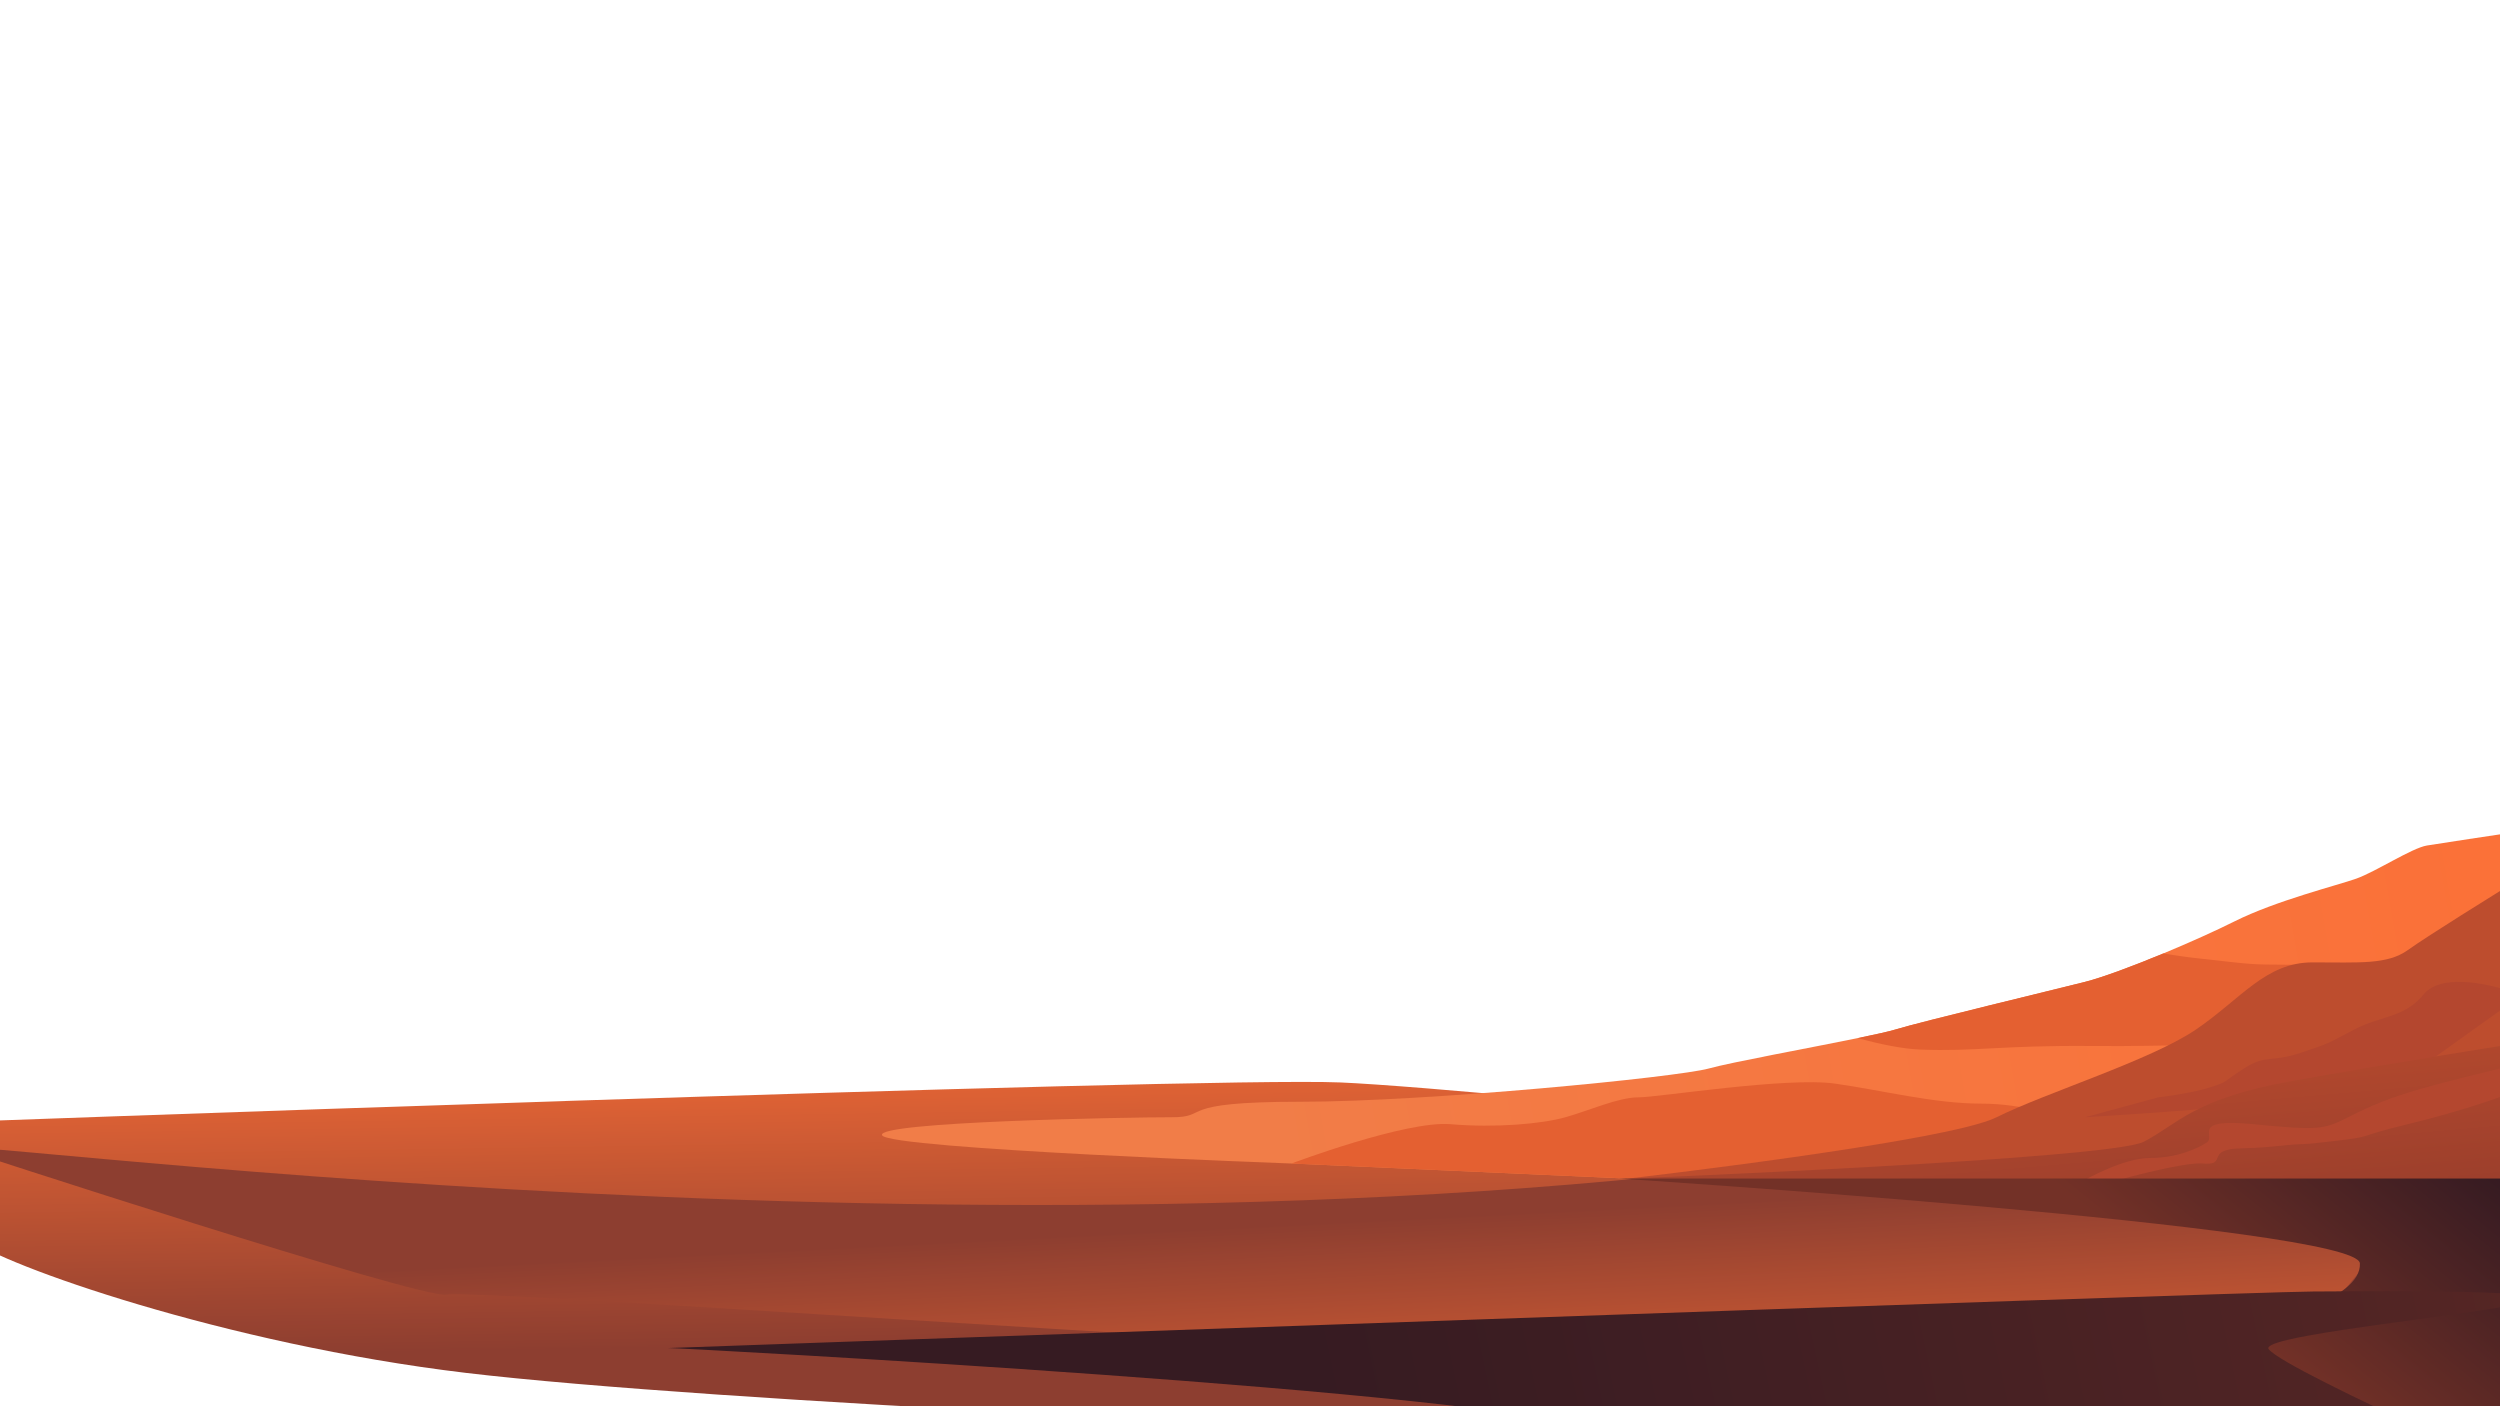 <?xml version="1.0" encoding="utf-8"?>
<svg xmlns="http://www.w3.org/2000/svg" width="4000.5" height="2250.5" viewBox="0 0 4000.5 2250.5">
  <defs>
    <clipPath id="clip-47">
      <path clip-rule="nonzero" d="M 946 1731 L 3853 1731 L 3853 2216 L 946 2216 Z M 946 1731 "/>
    </clipPath>
    <clipPath id="clip-48">
      <path clip-rule="nonzero" d="M 946.246 1787.828 C 946.246 1787.828 2439.5 1723.512 2604.5 1731.762 C 2769.5 1740 3844.09 1861.719 3852.801 1946.359 C 3861.5 2031 3352.922 2218.09 3014.711 2215.039 C 2676.5 2212 1868.941 2167.66 1588.219 2128.328 C 1307.5 2089 1046.73 1979.719 1013.121 1946.359 C 979.5 1913 946.246 1787.828 946.246 1787.828 Z M 946.246 1787.828 "/>
    </clipPath>
    <clipPath id="clip-49">
      <path clip-rule="nonzero" d="M 946.246 1787.828 C 946.246 1787.828 2439.5 1723.512 2604.5 1731.762 C 2769.5 1740 3844.09 1861.719 3852.801 1946.359 C 3861.5 2031 3352.922 2218.09 3014.711 2215.039 C 2676.5 2212 1868.941 2167.66 1588.219 2128.328 C 1307.5 2089 1046.73 1979.719 1013.121 1946.359 C 979.5 1913 946.246 1787.828 946.246 1787.828 "/>
    </clipPath>
    <linearGradient id="linear-pattern-14" gradientUnits="userSpaceOnUse" x1="0.093" y1="0" x2="0.499" y2="0" gradientTransform="matrix(-26.747, -1359.66, 1359.66, -26.747, 2409.52, 2373.7)">
      <stop offset="0" stop-color="rgb(55.293%, 24.313%, 18.823%)" stop-opacity="1"/>
      <stop offset="0.25" stop-color="rgb(55.293%, 24.313%, 18.823%)" stop-opacity="1"/>
      <stop offset="0.281" stop-color="rgb(55.293%, 24.313%, 18.823%)" stop-opacity="1"/>
      <stop offset="0.297" stop-color="rgb(55.4%, 24.361%, 18.828%)" stop-opacity="1"/>
      <stop offset="0.301" stop-color="rgb(55.702%, 24.493%, 18.845%)" stop-opacity="1"/>
      <stop offset="0.305" stop-color="rgb(55.899%, 24.58%, 18.855%)" stop-opacity="1"/>
      <stop offset="0.309" stop-color="rgb(56.094%, 24.666%, 18.866%)" stop-opacity="1"/>
      <stop offset="0.312" stop-color="rgb(56.291%, 24.753%, 18.877%)" stop-opacity="1"/>
      <stop offset="0.316" stop-color="rgb(56.487%, 24.84%, 18.887%)" stop-opacity="1"/>
      <stop offset="0.32" stop-color="rgb(56.683%, 24.927%, 18.898%)" stop-opacity="1"/>
      <stop offset="0.328" stop-color="rgb(56.879%, 25.012%, 18.909%)" stop-opacity="1"/>
      <stop offset="0.332" stop-color="rgb(57.269%, 25.185%, 18.93%)" stop-opacity="1"/>
      <stop offset="0.336" stop-color="rgb(57.466%, 25.272%, 18.941%)" stop-opacity="1"/>
      <stop offset="0.34" stop-color="rgb(57.661%, 25.359%, 18.951%)" stop-opacity="1"/>
      <stop offset="0.344" stop-color="rgb(57.858%, 25.446%, 18.962%)" stop-opacity="1"/>
      <stop offset="0.348" stop-color="rgb(58.054%, 25.531%, 18.971%)" stop-opacity="1"/>
      <stop offset="0.352" stop-color="rgb(58.25%, 25.618%, 18.982%)" stop-opacity="1"/>
      <stop offset="0.355" stop-color="rgb(58.446%, 25.705%, 18.993%)" stop-opacity="1"/>
      <stop offset="0.359" stop-color="rgb(58.643%, 25.792%, 19.003%)" stop-opacity="1"/>
      <stop offset="0.363" stop-color="rgb(58.838%, 25.877%, 19.014%)" stop-opacity="1"/>
      <stop offset="0.367" stop-color="rgb(59.035%, 25.964%, 19.025%)" stop-opacity="1"/>
      <stop offset="0.375" stop-color="rgb(59.23%, 26.05%, 19.035%)" stop-opacity="1"/>
      <stop offset="0.379" stop-color="rgb(59.621%, 26.224%, 19.057%)" stop-opacity="1"/>
      <stop offset="0.383" stop-color="rgb(59.818%, 26.311%, 19.067%)" stop-opacity="1"/>
      <stop offset="0.387" stop-color="rgb(60.013%, 26.396%, 19.078%)" stop-opacity="1"/>
      <stop offset="0.391" stop-color="rgb(60.21%, 26.483%, 19.089%)" stop-opacity="1"/>
      <stop offset="0.395" stop-color="rgb(60.405%, 26.569%, 19.099%)" stop-opacity="1"/>
      <stop offset="0.398" stop-color="rgb(60.602%, 26.656%, 19.11%)" stop-opacity="1"/>
      <stop offset="0.402" stop-color="rgb(60.797%, 26.743%, 19.121%)" stop-opacity="1"/>
      <stop offset="0.406" stop-color="rgb(60.994%, 26.83%, 19.131%)" stop-opacity="1"/>
      <stop offset="0.41" stop-color="rgb(61.189%, 26.915%, 19.141%)" stop-opacity="1"/>
      <stop offset="0.414" stop-color="rgb(61.386%, 27.002%, 19.151%)" stop-opacity="1"/>
      <stop offset="0.418" stop-color="rgb(61.581%, 27.089%, 19.162%)" stop-opacity="1"/>
      <stop offset="0.422" stop-color="rgb(61.778%, 27.176%, 19.173%)" stop-opacity="1"/>
      <stop offset="0.43" stop-color="rgb(61.974%, 27.261%, 19.183%)" stop-opacity="1"/>
      <stop offset="0.434" stop-color="rgb(62.364%, 27.434%, 19.205%)" stop-opacity="1"/>
      <stop offset="0.438" stop-color="rgb(62.561%, 27.521%, 19.215%)" stop-opacity="1"/>
      <stop offset="0.441" stop-color="rgb(62.756%, 27.608%, 19.226%)" stop-opacity="1"/>
      <stop offset="0.445" stop-color="rgb(62.953%, 27.695%, 19.237%)" stop-opacity="1"/>
      <stop offset="0.449" stop-color="rgb(63.148%, 27.78%, 19.247%)" stop-opacity="1"/>
      <stop offset="0.453" stop-color="rgb(63.345%, 27.867%, 19.258%)" stop-opacity="1"/>
      <stop offset="0.457" stop-color="rgb(63.541%, 27.954%, 19.269%)" stop-opacity="1"/>
      <stop offset="0.461" stop-color="rgb(63.737%, 28.041%, 19.279%)" stop-opacity="1"/>
      <stop offset="0.465" stop-color="rgb(63.933%, 28.127%, 19.29%)" stop-opacity="1"/>
      <stop offset="0.469" stop-color="rgb(64.13%, 28.214%, 19.301%)" stop-opacity="1"/>
      <stop offset="0.477" stop-color="rgb(64.325%, 28.299%, 19.312%)" stop-opacity="1"/>
      <stop offset="0.48" stop-color="rgb(64.716%, 28.473%, 19.331%)" stop-opacity="1"/>
      <stop offset="0.484" stop-color="rgb(64.912%, 28.56%, 19.342%)" stop-opacity="1"/>
      <stop offset="0.488" stop-color="rgb(65.108%, 28.645%, 19.353%)" stop-opacity="1"/>
      <stop offset="0.492" stop-color="rgb(65.305%, 28.732%, 19.363%)" stop-opacity="1"/>
      <stop offset="0.496" stop-color="rgb(65.5%, 28.818%, 19.374%)" stop-opacity="1"/>
      <stop offset="0.5" stop-color="rgb(65.697%, 28.905%, 19.385%)" stop-opacity="1"/>
      <stop offset="0.504" stop-color="rgb(65.892%, 28.992%, 19.395%)" stop-opacity="1"/>
      <stop offset="0.508" stop-color="rgb(66.089%, 29.079%, 19.406%)" stop-opacity="1"/>
      <stop offset="0.512" stop-color="rgb(66.284%, 29.164%, 19.417%)" stop-opacity="1"/>
      <stop offset="0.516" stop-color="rgb(66.481%, 29.251%, 19.427%)" stop-opacity="1"/>
      <stop offset="0.523" stop-color="rgb(66.676%, 29.338%, 19.438%)" stop-opacity="1"/>
      <stop offset="0.527" stop-color="rgb(67.067%, 29.51%, 19.46%)" stop-opacity="1"/>
      <stop offset="0.531" stop-color="rgb(67.264%, 29.597%, 19.47%)" stop-opacity="1"/>
      <stop offset="0.535" stop-color="rgb(67.459%, 29.683%, 19.481%)" stop-opacity="1"/>
      <stop offset="0.539" stop-color="rgb(67.656%, 29.77%, 19.492%)" stop-opacity="1"/>
      <stop offset="0.543" stop-color="rgb(67.851%, 29.857%, 19.502%)" stop-opacity="1"/>
      <stop offset="0.547" stop-color="rgb(68.048%, 29.944%, 19.513%)" stop-opacity="1"/>
      <stop offset="0.551" stop-color="rgb(68.243%, 30.029%, 19.522%)" stop-opacity="1"/>
      <stop offset="0.555" stop-color="rgb(68.44%, 30.116%, 19.533%)" stop-opacity="1"/>
      <stop offset="0.559" stop-color="rgb(68.636%, 30.202%, 19.543%)" stop-opacity="1"/>
      <stop offset="0.562" stop-color="rgb(68.832%, 30.289%, 19.554%)" stop-opacity="1"/>
      <stop offset="0.57" stop-color="rgb(69.028%, 30.376%, 19.565%)" stop-opacity="1"/>
      <stop offset="0.574" stop-color="rgb(69.418%, 30.548%, 19.586%)" stop-opacity="1"/>
      <stop offset="0.578" stop-color="rgb(69.615%, 30.635%, 19.597%)" stop-opacity="1"/>
      <stop offset="0.582" stop-color="rgb(69.81%, 30.722%, 19.608%)" stop-opacity="1"/>
      <stop offset="0.586" stop-color="rgb(70.007%, 30.809%, 19.618%)" stop-opacity="1"/>
      <stop offset="0.59" stop-color="rgb(70.203%, 30.894%, 19.629%)" stop-opacity="1"/>
      <stop offset="0.594" stop-color="rgb(70.399%, 30.981%, 19.64%)" stop-opacity="1"/>
      <stop offset="0.598" stop-color="rgb(70.595%, 31.067%, 19.65%)" stop-opacity="1"/>
      <stop offset="0.602" stop-color="rgb(70.792%, 31.154%, 19.661%)" stop-opacity="1"/>
      <stop offset="0.606" stop-color="rgb(70.987%, 31.241%, 19.672%)" stop-opacity="1"/>
      <stop offset="0.609" stop-color="rgb(71.184%, 31.328%, 19.682%)" stop-opacity="1"/>
      <stop offset="0.613" stop-color="rgb(71.379%, 31.413%, 19.691%)" stop-opacity="1"/>
      <stop offset="0.617" stop-color="rgb(71.576%, 31.5%, 19.702%)" stop-opacity="1"/>
      <stop offset="0.625" stop-color="rgb(71.771%, 31.587%, 19.713%)" stop-opacity="1"/>
      <stop offset="0.629" stop-color="rgb(72.162%, 31.76%, 19.734%)" stop-opacity="1"/>
      <stop offset="0.633" stop-color="rgb(72.359%, 31.847%, 19.745%)" stop-opacity="1"/>
      <stop offset="0.637" stop-color="rgb(72.554%, 31.932%, 19.756%)" stop-opacity="1"/>
      <stop offset="0.641" stop-color="rgb(72.751%, 32.019%, 19.766%)" stop-opacity="1"/>
      <stop offset="0.644" stop-color="rgb(72.946%, 32.106%, 19.777%)" stop-opacity="1"/>
      <stop offset="0.648" stop-color="rgb(73.143%, 32.193%, 19.788%)" stop-opacity="1"/>
      <stop offset="0.652" stop-color="rgb(73.338%, 32.278%, 19.798%)" stop-opacity="1"/>
      <stop offset="0.656" stop-color="rgb(73.535%, 32.365%, 19.809%)" stop-opacity="1"/>
      <stop offset="0.66" stop-color="rgb(73.73%, 32.451%, 19.82%)" stop-opacity="1"/>
      <stop offset="0.664" stop-color="rgb(73.927%, 32.538%, 19.83%)" stop-opacity="1"/>
      <stop offset="0.672" stop-color="rgb(74.123%, 32.625%, 19.841%)" stop-opacity="1"/>
      <stop offset="0.676" stop-color="rgb(74.513%, 32.797%, 19.862%)" stop-opacity="1"/>
      <stop offset="0.68" stop-color="rgb(74.71%, 32.884%, 19.873%)" stop-opacity="1"/>
      <stop offset="0.684" stop-color="rgb(74.905%, 32.971%, 19.882%)" stop-opacity="1"/>
      <stop offset="0.688" stop-color="rgb(75.102%, 33.058%, 19.893%)" stop-opacity="1"/>
      <stop offset="0.691" stop-color="rgb(75.298%, 33.144%, 19.904%)" stop-opacity="1"/>
      <stop offset="0.695" stop-color="rgb(75.494%, 33.231%, 19.914%)" stop-opacity="1"/>
      <stop offset="0.699" stop-color="rgb(75.69%, 33.316%, 19.925%)" stop-opacity="1"/>
      <stop offset="0.703" stop-color="rgb(75.887%, 33.403%, 19.936%)" stop-opacity="1"/>
      <stop offset="0.707" stop-color="rgb(76.082%, 33.49%, 19.946%)" stop-opacity="1"/>
      <stop offset="0.711" stop-color="rgb(76.279%, 33.577%, 19.957%)" stop-opacity="1"/>
      <stop offset="0.719" stop-color="rgb(76.474%, 33.662%, 19.968%)" stop-opacity="1"/>
      <stop offset="0.723" stop-color="rgb(76.865%, 33.835%, 19.989%)" stop-opacity="1"/>
      <stop offset="0.727" stop-color="rgb(77.061%, 33.922%, 20%)" stop-opacity="1"/>
      <stop offset="0.731" stop-color="rgb(77.257%, 34.009%, 20.01%)" stop-opacity="1"/>
      <stop offset="0.734" stop-color="rgb(77.454%, 34.096%, 20.021%)" stop-opacity="1"/>
      <stop offset="0.738" stop-color="rgb(77.649%, 34.181%, 20.032%)" stop-opacity="1"/>
      <stop offset="0.742" stop-color="rgb(77.846%, 34.268%, 20.042%)" stop-opacity="1"/>
      <stop offset="0.746" stop-color="rgb(78.041%, 34.355%, 20.052%)" stop-opacity="1"/>
      <stop offset="0.75" stop-color="rgb(78.238%, 34.442%, 20.062%)" stop-opacity="1"/>
      <stop offset="0.754" stop-color="rgb(78.433%, 34.528%, 20.073%)" stop-opacity="1"/>
      <stop offset="0.758" stop-color="rgb(78.63%, 34.615%, 20.084%)" stop-opacity="1"/>
      <stop offset="0.762" stop-color="rgb(78.825%, 34.7%, 20.094%)" stop-opacity="1"/>
      <stop offset="0.766" stop-color="rgb(79.022%, 34.787%, 20.105%)" stop-opacity="1"/>
      <stop offset="0.773" stop-color="rgb(79.218%, 34.874%, 20.116%)" stop-opacity="1"/>
      <stop offset="0.777" stop-color="rgb(79.608%, 35.046%, 20.137%)" stop-opacity="1"/>
      <stop offset="0.781" stop-color="rgb(79.805%, 35.133%, 20.148%)" stop-opacity="1"/>
      <stop offset="0.785" stop-color="rgb(80%, 35.219%, 20.158%)" stop-opacity="1"/>
      <stop offset="0.789" stop-color="rgb(80.197%, 35.306%, 20.169%)" stop-opacity="1"/>
      <stop offset="0.793" stop-color="rgb(80.392%, 35.393%, 20.18%)" stop-opacity="1"/>
      <stop offset="0.797" stop-color="rgb(80.589%, 35.48%, 20.19%)" stop-opacity="1"/>
      <stop offset="0.801" stop-color="rgb(80.785%, 35.565%, 20.201%)" stop-opacity="1"/>
      <stop offset="0.805" stop-color="rgb(80.981%, 35.652%, 20.212%)" stop-opacity="1"/>
      <stop offset="0.809" stop-color="rgb(81.177%, 35.739%, 20.222%)" stop-opacity="1"/>
      <stop offset="0.812" stop-color="rgb(81.374%, 35.826%, 20.233%)" stop-opacity="1"/>
      <stop offset="0.82" stop-color="rgb(81.569%, 35.912%, 20.242%)" stop-opacity="1"/>
      <stop offset="0.824" stop-color="rgb(81.96%, 36.084%, 20.264%)" stop-opacity="1"/>
      <stop offset="0.828" stop-color="rgb(82.156%, 36.171%, 20.274%)" stop-opacity="1"/>
      <stop offset="0.832" stop-color="rgb(82.352%, 36.258%, 20.285%)" stop-opacity="1"/>
      <stop offset="0.836" stop-color="rgb(82.549%, 36.345%, 20.296%)" stop-opacity="1"/>
      <stop offset="0.84" stop-color="rgb(82.744%, 36.43%, 20.306%)" stop-opacity="1"/>
      <stop offset="0.844" stop-color="rgb(82.941%, 36.517%, 20.317%)" stop-opacity="1"/>
      <stop offset="0.848" stop-color="rgb(83.136%, 36.604%, 20.328%)" stop-opacity="1"/>
      <stop offset="0.852" stop-color="rgb(83.333%, 36.691%, 20.338%)" stop-opacity="1"/>
      <stop offset="0.856" stop-color="rgb(83.528%, 36.777%, 20.349%)" stop-opacity="1"/>
      <stop offset="0.859" stop-color="rgb(83.725%, 36.864%, 20.36%)" stop-opacity="1"/>
      <stop offset="0.867" stop-color="rgb(83.92%, 36.949%, 20.37%)" stop-opacity="1"/>
      <stop offset="0.871" stop-color="rgb(84.311%, 37.123%, 20.392%)" stop-opacity="1"/>
      <stop offset="0.875" stop-color="rgb(84.508%, 37.21%, 20.403%)" stop-opacity="1"/>
      <stop offset="0.879" stop-color="rgb(84.703%, 37.296%, 20.413%)" stop-opacity="1"/>
      <stop offset="0.883" stop-color="rgb(84.9%, 37.383%, 20.424%)" stop-opacity="1"/>
      <stop offset="0.887" stop-color="rgb(85.095%, 37.468%, 20.433%)" stop-opacity="1"/>
      <stop offset="0.891" stop-color="rgb(85.292%, 37.555%, 20.444%)" stop-opacity="1"/>
      <stop offset="0.894" stop-color="rgb(85.487%, 37.642%, 20.454%)" stop-opacity="1"/>
      <stop offset="0.898" stop-color="rgb(85.684%, 37.729%, 20.465%)" stop-opacity="1"/>
      <stop offset="0.902" stop-color="rgb(85.88%, 37.814%, 20.476%)" stop-opacity="1"/>
      <stop offset="0.906" stop-color="rgb(86.076%, 37.901%, 20.486%)" stop-opacity="1"/>
      <stop offset="0.914" stop-color="rgb(86.272%, 37.988%, 20.497%)" stop-opacity="1"/>
      <stop offset="0.918" stop-color="rgb(86.662%, 38.161%, 20.518%)" stop-opacity="1"/>
      <stop offset="0.922" stop-color="rgb(86.859%, 38.248%, 20.529%)" stop-opacity="1"/>
      <stop offset="0.926" stop-color="rgb(87.054%, 38.333%, 20.54%)" stop-opacity="1"/>
      <stop offset="0.93" stop-color="rgb(87.251%, 38.42%, 20.551%)" stop-opacity="1"/>
      <stop offset="0.934" stop-color="rgb(87.447%, 38.507%, 20.561%)" stop-opacity="1"/>
      <stop offset="0.938" stop-color="rgb(87.643%, 38.594%, 20.572%)" stop-opacity="1"/>
      <stop offset="0.941" stop-color="rgb(87.839%, 38.68%, 20.583%)" stop-opacity="1"/>
      <stop offset="0.945" stop-color="rgb(88.036%, 38.766%, 20.593%)" stop-opacity="1"/>
      <stop offset="0.949" stop-color="rgb(88.231%, 38.852%, 20.602%)" stop-opacity="1"/>
      <stop offset="0.953" stop-color="rgb(88.428%, 38.939%, 20.613%)" stop-opacity="1"/>
      <stop offset="0.957" stop-color="rgb(88.623%, 39.026%, 20.624%)" stop-opacity="1"/>
      <stop offset="0.961" stop-color="rgb(88.82%, 39.113%, 20.634%)" stop-opacity="1"/>
      <stop offset="0.969" stop-color="rgb(89.015%, 39.198%, 20.645%)" stop-opacity="1"/>
      <stop offset="0.973" stop-color="rgb(89.406%, 39.372%, 20.667%)" stop-opacity="1"/>
      <stop offset="0.977" stop-color="rgb(89.603%, 39.459%, 20.677%)" stop-opacity="1"/>
      <stop offset="0.981" stop-color="rgb(89.798%, 39.545%, 20.688%)" stop-opacity="1"/>
      <stop offset="0.984" stop-color="rgb(89.995%, 39.632%, 20.699%)" stop-opacity="1"/>
      <stop offset="0.988" stop-color="rgb(90.19%, 39.717%, 20.709%)" stop-opacity="1"/>
      <stop offset="0.992" stop-color="rgb(90.387%, 39.804%, 20.72%)" stop-opacity="1"/>
      <stop offset="0.996" stop-color="rgb(90.582%, 39.891%, 20.731%)" stop-opacity="1"/>
      <stop offset="1" stop-color="rgb(90.779%, 39.978%, 20.741%)" stop-opacity="1"/>
    </linearGradient>
    <clipPath id="clip-50">
      <path clip-rule="nonzero" d="M 1603 1921 L 3872 1921 L 3872 2186 L 1603 2186 Z M 1603 1921 "/>
    </clipPath>
    <clipPath id="clip-51">
      <path clip-rule="nonzero" d="M 1603.102 1973.051 C 1656.5 1969 2792.629 2144.621 3577.559 1921.809 L 3871.891 1978.398 L 3752.379 2151.539 C 3752.379 2151.539 2980.789 2181.5 2907.148 2185.25 C 2833.5 2189 2068.871 2124.371 2048.691 2130.691 C 2028.5 2137 1603.102 1973.051 1603.102 1973.051 Z M 1603.102 1973.051 "/>
    </clipPath>
    <clipPath id="clip-52">
      <path clip-rule="nonzero" d="M 1603.102 1973.051 C 1656.5 1969 2792.629 2144.621 3577.559 1921.809 L 3871.891 1978.398 L 3752.379 2151.539 C 3752.379 2151.539 2980.789 2181.5 2907.148 2185.25 C 2833.5 2189 2068.871 2124.371 2048.691 2130.691 C 2028.5 2137 1603.102 1973.051 1603.102 1973.051 "/>
    </clipPath>
    <linearGradient id="linear-pattern-15" gradientUnits="userSpaceOnUse" x1="-0.013" y1="0" x2="0.428" y2="0" gradientTransform="matrix(49.055, 887.076, -887.076, 49.055, 2731.7, 1870.81)">
      <stop offset="0" stop-color="rgb(55.293%, 24.313%, 18.823%)" stop-opacity="1"/>
      <stop offset="0.5" stop-color="rgb(55.293%, 24.313%, 18.823%)" stop-opacity="1"/>
      <stop offset="0.516" stop-color="rgb(55.452%, 24.384%, 18.831%)" stop-opacity="1"/>
      <stop offset="0.519" stop-color="rgb(55.824%, 24.547%, 18.851%)" stop-opacity="1"/>
      <stop offset="0.523" stop-color="rgb(56.038%, 24.641%, 18.863%)" stop-opacity="1"/>
      <stop offset="0.527" stop-color="rgb(56.25%, 24.734%, 18.874%)" stop-opacity="1"/>
      <stop offset="0.531" stop-color="rgb(56.464%, 24.829%, 18.886%)" stop-opacity="1"/>
      <stop offset="0.535" stop-color="rgb(56.677%, 24.924%, 18.896%)" stop-opacity="1"/>
      <stop offset="0.539" stop-color="rgb(56.891%, 25.018%, 18.909%)" stop-opacity="1"/>
      <stop offset="0.543" stop-color="rgb(57.103%, 25.111%, 18.919%)" stop-opacity="1"/>
      <stop offset="0.547" stop-color="rgb(57.317%, 25.206%, 18.932%)" stop-opacity="1"/>
      <stop offset="0.551" stop-color="rgb(57.529%, 25.299%, 18.942%)" stop-opacity="1"/>
      <stop offset="0.555" stop-color="rgb(57.742%, 25.394%, 18.954%)" stop-opacity="1"/>
      <stop offset="0.559" stop-color="rgb(57.956%, 25.488%, 18.967%)" stop-opacity="1"/>
      <stop offset="0.562" stop-color="rgb(58.17%, 25.583%, 18.979%)" stop-opacity="1"/>
      <stop offset="0.566" stop-color="rgb(58.382%, 25.676%, 18.99%)" stop-opacity="1"/>
      <stop offset="0.57" stop-color="rgb(58.595%, 25.771%, 19.002%)" stop-opacity="1"/>
      <stop offset="0.574" stop-color="rgb(58.807%, 25.864%, 19.012%)" stop-opacity="1"/>
      <stop offset="0.578" stop-color="rgb(59.021%, 25.958%, 19.025%)" stop-opacity="1"/>
      <stop offset="0.582" stop-color="rgb(59.235%, 26.053%, 19.035%)" stop-opacity="1"/>
      <stop offset="0.586" stop-color="rgb(59.448%, 26.147%, 19.048%)" stop-opacity="1"/>
      <stop offset="0.59" stop-color="rgb(59.66%, 26.241%, 19.058%)" stop-opacity="1"/>
      <stop offset="0.594" stop-color="rgb(59.874%, 26.335%, 19.07%)" stop-opacity="1"/>
      <stop offset="0.598" stop-color="rgb(60.086%, 26.428%, 19.081%)" stop-opacity="1"/>
      <stop offset="0.602" stop-color="rgb(60.3%, 26.523%, 19.093%)" stop-opacity="1"/>
      <stop offset="0.606" stop-color="rgb(60.512%, 26.616%, 19.104%)" stop-opacity="1"/>
      <stop offset="0.609" stop-color="rgb(60.725%, 26.711%, 19.116%)" stop-opacity="1"/>
      <stop offset="0.613" stop-color="rgb(60.939%, 26.805%, 19.127%)" stop-opacity="1"/>
      <stop offset="0.617" stop-color="rgb(61.153%, 26.9%, 19.139%)" stop-opacity="1"/>
      <stop offset="0.621" stop-color="rgb(61.365%, 26.993%, 19.15%)" stop-opacity="1"/>
      <stop offset="0.625" stop-color="rgb(61.578%, 27.087%, 19.162%)" stop-opacity="1"/>
      <stop offset="0.629" stop-color="rgb(61.79%, 27.18%, 19.173%)" stop-opacity="1"/>
      <stop offset="0.633" stop-color="rgb(62.004%, 27.275%, 19.185%)" stop-opacity="1"/>
      <stop offset="0.637" stop-color="rgb(62.218%, 27.37%, 19.197%)" stop-opacity="1"/>
      <stop offset="0.641" stop-color="rgb(62.431%, 27.464%, 19.209%)" stop-opacity="1"/>
      <stop offset="0.644" stop-color="rgb(62.643%, 27.557%, 19.22%)" stop-opacity="1"/>
      <stop offset="0.648" stop-color="rgb(62.857%, 27.652%, 19.232%)" stop-opacity="1"/>
      <stop offset="0.652" stop-color="rgb(63.069%, 27.745%, 19.243%)" stop-opacity="1"/>
      <stop offset="0.656" stop-color="rgb(63.283%, 27.84%, 19.255%)" stop-opacity="1"/>
      <stop offset="0.66" stop-color="rgb(63.496%, 27.934%, 19.266%)" stop-opacity="1"/>
      <stop offset="0.664" stop-color="rgb(63.71%, 28.029%, 19.278%)" stop-opacity="1"/>
      <stop offset="0.668" stop-color="rgb(63.922%, 28.122%, 19.289%)" stop-opacity="1"/>
      <stop offset="0.672" stop-color="rgb(64.136%, 28.217%, 19.301%)" stop-opacity="1"/>
      <stop offset="0.676" stop-color="rgb(64.348%, 28.31%, 19.312%)" stop-opacity="1"/>
      <stop offset="0.68" stop-color="rgb(64.561%, 28.404%, 19.324%)" stop-opacity="1"/>
      <stop offset="0.684" stop-color="rgb(64.775%, 28.497%, 19.334%)" stop-opacity="1"/>
      <stop offset="0.688" stop-color="rgb(64.989%, 28.592%, 19.347%)" stop-opacity="1"/>
      <stop offset="0.691" stop-color="rgb(65.201%, 28.687%, 19.357%)" stop-opacity="1"/>
      <stop offset="0.695" stop-color="rgb(65.414%, 28.781%, 19.37%)" stop-opacity="1"/>
      <stop offset="0.699" stop-color="rgb(65.627%, 28.874%, 19.38%)" stop-opacity="1"/>
      <stop offset="0.703" stop-color="rgb(65.84%, 28.969%, 19.392%)" stop-opacity="1"/>
      <stop offset="0.707" stop-color="rgb(66.054%, 29.062%, 19.403%)" stop-opacity="1"/>
      <stop offset="0.711" stop-color="rgb(66.267%, 29.156%, 19.415%)" stop-opacity="1"/>
      <stop offset="0.715" stop-color="rgb(66.479%, 29.251%, 19.427%)" stop-opacity="1"/>
      <stop offset="0.719" stop-color="rgb(66.693%, 29.346%, 19.44%)" stop-opacity="1"/>
      <stop offset="0.723" stop-color="rgb(66.905%, 29.439%, 19.45%)" stop-opacity="1"/>
      <stop offset="0.727" stop-color="rgb(67.119%, 29.533%, 19.463%)" stop-opacity="1"/>
      <stop offset="0.731" stop-color="rgb(67.332%, 29.626%, 19.473%)" stop-opacity="1"/>
      <stop offset="0.734" stop-color="rgb(67.546%, 29.721%, 19.485%)" stop-opacity="1"/>
      <stop offset="0.738" stop-color="rgb(67.758%, 29.816%, 19.496%)" stop-opacity="1"/>
      <stop offset="0.742" stop-color="rgb(67.972%, 29.91%, 19.508%)" stop-opacity="1"/>
      <stop offset="0.746" stop-color="rgb(68.184%, 30.003%, 19.519%)" stop-opacity="1"/>
      <stop offset="0.75" stop-color="rgb(68.398%, 30.098%, 19.531%)" stop-opacity="1"/>
      <stop offset="0.754" stop-color="rgb(68.611%, 30.191%, 19.542%)" stop-opacity="1"/>
      <stop offset="0.758" stop-color="rgb(68.825%, 30.286%, 19.554%)" stop-opacity="1"/>
      <stop offset="0.762" stop-color="rgb(69.037%, 30.38%, 19.565%)" stop-opacity="1"/>
      <stop offset="0.766" stop-color="rgb(69.25%, 30.475%, 19.577%)" stop-opacity="1"/>
      <stop offset="0.769" stop-color="rgb(69.463%, 30.568%, 19.588%)" stop-opacity="1"/>
      <stop offset="0.773" stop-color="rgb(69.676%, 30.663%, 19.6%)" stop-opacity="1"/>
      <stop offset="0.777" stop-color="rgb(69.89%, 30.756%, 19.611%)" stop-opacity="1"/>
      <stop offset="0.781" stop-color="rgb(70.103%, 30.85%, 19.623%)" stop-opacity="1"/>
      <stop offset="0.785" stop-color="rgb(70.316%, 30.943%, 19.633%)" stop-opacity="1"/>
      <stop offset="0.789" stop-color="rgb(70.529%, 31.038%, 19.646%)" stop-opacity="1"/>
      <stop offset="0.793" stop-color="rgb(70.741%, 31.133%, 19.656%)" stop-opacity="1"/>
      <stop offset="0.797" stop-color="rgb(70.955%, 31.227%, 19.669%)" stop-opacity="1"/>
      <stop offset="0.801" stop-color="rgb(71.167%, 31.32%, 19.681%)" stop-opacity="1"/>
      <stop offset="0.805" stop-color="rgb(71.381%, 31.415%, 19.693%)" stop-opacity="1"/>
      <stop offset="0.809" stop-color="rgb(71.594%, 31.508%, 19.704%)" stop-opacity="1"/>
      <stop offset="0.812" stop-color="rgb(71.808%, 31.602%, 19.716%)" stop-opacity="1"/>
      <stop offset="0.816" stop-color="rgb(72.02%, 31.697%, 19.727%)" stop-opacity="1"/>
      <stop offset="0.82" stop-color="rgb(72.234%, 31.792%, 19.739%)" stop-opacity="1"/>
      <stop offset="0.824" stop-color="rgb(72.446%, 31.885%, 19.749%)" stop-opacity="1"/>
      <stop offset="0.828" stop-color="rgb(72.659%, 31.979%, 19.762%)" stop-opacity="1"/>
      <stop offset="0.832" stop-color="rgb(72.873%, 32.072%, 19.772%)" stop-opacity="1"/>
      <stop offset="0.836" stop-color="rgb(73.087%, 32.167%, 19.785%)" stop-opacity="1"/>
      <stop offset="0.84" stop-color="rgb(73.299%, 32.262%, 19.795%)" stop-opacity="1"/>
      <stop offset="0.844" stop-color="rgb(73.512%, 32.356%, 19.807%)" stop-opacity="1"/>
      <stop offset="0.848" stop-color="rgb(73.724%, 32.449%, 19.818%)" stop-opacity="1"/>
      <stop offset="0.852" stop-color="rgb(73.938%, 32.544%, 19.83%)" stop-opacity="1"/>
      <stop offset="0.856" stop-color="rgb(74.152%, 32.637%, 19.841%)" stop-opacity="1"/>
      <stop offset="0.859" stop-color="rgb(74.365%, 32.732%, 19.853%)" stop-opacity="1"/>
      <stop offset="0.863" stop-color="rgb(74.577%, 32.825%, 19.864%)" stop-opacity="1"/>
      <stop offset="0.867" stop-color="rgb(74.791%, 32.919%, 19.876%)" stop-opacity="1"/>
      <stop offset="0.871" stop-color="rgb(75.003%, 33.014%, 19.887%)" stop-opacity="1"/>
      <stop offset="0.875" stop-color="rgb(75.217%, 33.109%, 19.899%)" stop-opacity="1"/>
      <stop offset="0.879" stop-color="rgb(75.43%, 33.202%, 19.911%)" stop-opacity="1"/>
      <stop offset="0.883" stop-color="rgb(75.644%, 33.296%, 19.923%)" stop-opacity="1"/>
      <stop offset="0.887" stop-color="rgb(75.856%, 33.389%, 19.934%)" stop-opacity="1"/>
      <stop offset="0.891" stop-color="rgb(76.07%, 33.484%, 19.946%)" stop-opacity="1"/>
      <stop offset="0.894" stop-color="rgb(76.282%, 33.578%, 19.957%)" stop-opacity="1"/>
      <stop offset="0.898" stop-color="rgb(76.495%, 33.673%, 19.969%)" stop-opacity="1"/>
      <stop offset="0.902" stop-color="rgb(76.709%, 33.766%, 19.98%)" stop-opacity="1"/>
      <stop offset="0.906" stop-color="rgb(76.923%, 33.861%, 19.992%)" stop-opacity="1"/>
      <stop offset="0.91" stop-color="rgb(77.135%, 33.954%, 20.003%)" stop-opacity="1"/>
      <stop offset="0.914" stop-color="rgb(77.348%, 34.048%, 20.015%)" stop-opacity="1"/>
      <stop offset="0.918" stop-color="rgb(77.56%, 34.143%, 20.026%)" stop-opacity="1"/>
      <stop offset="0.922" stop-color="rgb(77.774%, 34.238%, 20.038%)" stop-opacity="1"/>
      <stop offset="0.926" stop-color="rgb(77.988%, 34.331%, 20.049%)" stop-opacity="1"/>
      <stop offset="0.93" stop-color="rgb(78.201%, 34.425%, 20.061%)" stop-opacity="1"/>
      <stop offset="0.934" stop-color="rgb(78.413%, 34.518%, 20.071%)" stop-opacity="1"/>
      <stop offset="0.938" stop-color="rgb(78.627%, 34.613%, 20.084%)" stop-opacity="1"/>
      <stop offset="0.941" stop-color="rgb(78.839%, 34.706%, 20.094%)" stop-opacity="1"/>
      <stop offset="0.945" stop-color="rgb(79.053%, 34.801%, 20.107%)" stop-opacity="1"/>
      <stop offset="0.949" stop-color="rgb(79.266%, 34.895%, 20.117%)" stop-opacity="1"/>
      <stop offset="0.953" stop-color="rgb(79.48%, 34.99%, 20.129%)" stop-opacity="1"/>
      <stop offset="0.957" stop-color="rgb(79.692%, 35.083%, 20.142%)" stop-opacity="1"/>
      <stop offset="0.961" stop-color="rgb(79.906%, 35.178%, 20.154%)" stop-opacity="1"/>
      <stop offset="0.965" stop-color="rgb(80.118%, 35.271%, 20.164%)" stop-opacity="1"/>
      <stop offset="0.969" stop-color="rgb(80.331%, 35.365%, 20.177%)" stop-opacity="1"/>
      <stop offset="0.973" stop-color="rgb(80.544%, 35.46%, 20.187%)" stop-opacity="1"/>
      <stop offset="0.977" stop-color="rgb(80.757%, 35.555%, 20.2%)" stop-opacity="1"/>
      <stop offset="0.981" stop-color="rgb(80.971%, 35.648%, 20.21%)" stop-opacity="1"/>
      <stop offset="0.984" stop-color="rgb(81.184%, 35.742%, 20.222%)" stop-opacity="1"/>
      <stop offset="0.988" stop-color="rgb(81.396%, 35.835%, 20.233%)" stop-opacity="1"/>
      <stop offset="0.992" stop-color="rgb(81.61%, 35.93%, 20.245%)" stop-opacity="1"/>
      <stop offset="0.996" stop-color="rgb(81.822%, 36.024%, 20.256%)" stop-opacity="1"/>
      <stop offset="1" stop-color="rgb(82.036%, 36.119%, 20.268%)" stop-opacity="1"/>
    </linearGradient>
    <clipPath id="clip-53">
      <path clip-rule="nonzero" d="M 1411 1335 L 4000.5 1335 L 4000.5 1886 L 1411 1886 Z M 1411 1335 "/>
    </clipPath>
    <clipPath id="clip-54">
      <path clip-rule="nonzero" d="M 4000.5 1335.141 L 4000.5 1816.809 L 2604.5 1886 L 2066.5 1861.852 C 2066.5 1861.852 1424.711 1838.621 1411.602 1816.809 C 1398.5 1795 1808.5 1787.66 1874 1787.828 C 1939.5 1788 1875.5 1763 2080.5 1763 C 2285.5 1763 2683.988 1723.711 2734.25 1709.852 C 2771.238 1699.648 2894.25 1677.238 2972.551 1661.211 C 3000.621 1655.461 3022.941 1650.539 3033.5 1647.289 C 3073.5 1635 3284.5 1584.352 3336.5 1571.18 C 3364.621 1564.051 3412.789 1546.07 3461.648 1525.77 C 3503.141 1508.539 3545.141 1489.648 3575.781 1474.34 C 3642.5 1441 3739.5 1417 3770.5 1406 C 3801.5 1395 3859.5 1357 3883.5 1353 C 3907.5 1349 4000.5 1335.141 4000.5 1335.141 Z M 4000.5 1335.141 "/>
    </clipPath>
    <clipPath id="clip-55">
      <path clip-rule="nonzero" d="M 4000.5 1335.141 L 4000.5 1816.809 L 2604.5 1886 L 2066.5 1861.852 C 2066.5 1861.852 1424.711 1838.621 1411.602 1816.809 C 1398.5 1795 1808.5 1787.66 1874 1787.828 C 1939.5 1788 1875.5 1763 2080.5 1763 C 2285.5 1763 2683.988 1723.711 2734.25 1709.852 C 2771.238 1699.648 2894.25 1677.238 2972.551 1661.211 C 3000.621 1655.461 3022.941 1650.539 3033.5 1647.289 C 3073.5 1635 3284.5 1584.352 3336.5 1571.18 C 3364.621 1564.051 3412.789 1546.07 3461.648 1525.77 C 3503.141 1508.539 3545.141 1489.648 3575.781 1474.34 C 3642.5 1441 3739.5 1417 3770.5 1406 C 3801.5 1395 3859.5 1357 3883.5 1353 C 3907.5 1349 4000.5 1335.141 4000.5 1335.141 "/>
    </clipPath>
    <linearGradient id="linear-pattern-16" gradientUnits="userSpaceOnUse" x1="0.106" y1="0" x2="1.3" y2="0" gradientTransform="matrix(-2193.06, 383.786, -383.786, -2193.06, 4273.96, 1526.81)">
      <stop offset="0" stop-color="rgb(98.364%, 44.112%, 21.925%)" stop-opacity="1"/>
      <stop offset="0.031" stop-color="rgb(98.283%, 44.214%, 22.057%)" stop-opacity="1"/>
      <stop offset="0.062" stop-color="rgb(98.123%, 44.418%, 22.319%)" stop-opacity="1"/>
      <stop offset="0.094" stop-color="rgb(97.961%, 44.623%, 22.583%)" stop-opacity="1"/>
      <stop offset="0.125" stop-color="rgb(97.801%, 44.829%, 22.847%)" stop-opacity="1"/>
      <stop offset="0.156" stop-color="rgb(97.641%, 45.033%, 23.109%)" stop-opacity="1"/>
      <stop offset="0.188" stop-color="rgb(97.479%, 45.238%, 23.373%)" stop-opacity="1"/>
      <stop offset="0.219" stop-color="rgb(97.319%, 45.442%, 23.636%)" stop-opacity="1"/>
      <stop offset="0.25" stop-color="rgb(97.157%, 45.648%, 23.9%)" stop-opacity="1"/>
      <stop offset="0.281" stop-color="rgb(96.997%, 45.853%, 24.162%)" stop-opacity="1"/>
      <stop offset="0.312" stop-color="rgb(96.835%, 46.057%, 24.426%)" stop-opacity="1"/>
      <stop offset="0.344" stop-color="rgb(96.675%, 46.262%, 24.69%)" stop-opacity="1"/>
      <stop offset="0.375" stop-color="rgb(96.513%, 46.466%, 24.953%)" stop-opacity="1"/>
      <stop offset="0.406" stop-color="rgb(96.353%, 46.672%, 25.217%)" stop-opacity="1"/>
      <stop offset="0.438" stop-color="rgb(96.191%, 46.877%, 25.479%)" stop-opacity="1"/>
      <stop offset="0.469" stop-color="rgb(96.031%, 47.081%, 25.743%)" stop-opacity="1"/>
      <stop offset="0.5" stop-color="rgb(95.869%, 47.285%, 26.007%)" stop-opacity="1"/>
      <stop offset="0.531" stop-color="rgb(95.709%, 47.491%, 26.27%)" stop-opacity="1"/>
      <stop offset="0.562" stop-color="rgb(95.547%, 47.696%, 26.534%)" stop-opacity="1"/>
      <stop offset="0.594" stop-color="rgb(95.387%, 47.9%, 26.796%)" stop-opacity="1"/>
      <stop offset="0.625" stop-color="rgb(95.226%, 48.105%, 27.06%)" stop-opacity="1"/>
      <stop offset="0.656" stop-color="rgb(95.065%, 48.311%, 27.324%)" stop-opacity="1"/>
      <stop offset="0.688" stop-color="rgb(94.904%, 48.515%, 27.586%)" stop-opacity="1"/>
      <stop offset="0.719" stop-color="rgb(94.743%, 48.72%, 27.85%)" stop-opacity="1"/>
      <stop offset="0.75" stop-color="rgb(94.586%, 48.92%, 28.108%)" stop-opacity="1"/>
      <stop offset="1" stop-color="rgb(94.508%, 49.019%, 28.235%)" stop-opacity="1"/>
    </linearGradient>
    <clipPath id="clip-56">
      <path clip-rule="nonzero" d="M 2604 1425 L 4000.5 1425 L 4000.5 1922 L 2604 1922 Z M 2604 1425 "/>
    </clipPath>
    <clipPath id="clip-57">
      <path clip-rule="nonzero" d="M 3336 1571 L 4000.5 1571 L 4000.5 1788 L 3336 1788 Z M 3336 1571 "/>
    </clipPath>
    <clipPath id="clip-58">
      <path clip-rule="nonzero" d="M 2604 1673 L 4000.5 1673 L 4000.5 1902 L 2604 1902 Z M 2604 1673 "/>
    </clipPath>
    <clipPath id="clip-59">
      <path clip-rule="nonzero" d="M 2604.5 1886 C 2604.5 1886 3376.5 1855 3430.5 1827 C 3484.5 1799 3510.5 1758 3666.5 1730 C 3822.5 1702 4000.5 1673.801 4000.5 1673.801 L 4000.5 1901.859 Z M 2604.5 1886 "/>
    </clipPath>
    <clipPath id="clip-60">
      <path clip-rule="nonzero" d="M 2604.5 1886 C 2604.5 1886 3376.5 1855 3430.5 1827 C 3484.5 1799 3510.5 1758 3666.5 1730 C 3822.5 1702 4000.5 1673.801 4000.5 1673.801 L 4000.5 1901.859 L 2604.5 1886 "/>
    </clipPath>
    <linearGradient id="linear-pattern-17" gradientUnits="userSpaceOnUse" x1="0.038" y1="0" x2="0.982" y2="0" gradientTransform="matrix(-32.252, -368.213, 368.213, -32.252, 3319.63, 1975.51)">
      <stop offset="0" stop-color="rgb(60.91%, 24.535%, 17.284%)" stop-opacity="1"/>
      <stop offset="0.016" stop-color="rgb(61.011%, 24.577%, 17.29%)" stop-opacity="1"/>
      <stop offset="0.031" stop-color="rgb(61.214%, 24.664%, 17.3%)" stop-opacity="1"/>
      <stop offset="0.047" stop-color="rgb(61.415%, 24.751%, 17.313%)" stop-opacity="1"/>
      <stop offset="0.062" stop-color="rgb(61.618%, 24.838%, 17.323%)" stop-opacity="1"/>
      <stop offset="0.078" stop-color="rgb(61.821%, 24.925%, 17.336%)" stop-opacity="1"/>
      <stop offset="0.094" stop-color="rgb(62.022%, 25.012%, 17.348%)" stop-opacity="1"/>
      <stop offset="0.109" stop-color="rgb(62.225%, 25.099%, 17.358%)" stop-opacity="1"/>
      <stop offset="0.125" stop-color="rgb(62.428%, 25.185%, 17.371%)" stop-opacity="1"/>
      <stop offset="0.141" stop-color="rgb(62.63%, 25.272%, 17.381%)" stop-opacity="1"/>
      <stop offset="0.156" stop-color="rgb(62.833%, 25.359%, 17.393%)" stop-opacity="1"/>
      <stop offset="0.172" stop-color="rgb(63.036%, 25.446%, 17.404%)" stop-opacity="1"/>
      <stop offset="0.188" stop-color="rgb(63.239%, 25.533%, 17.416%)" stop-opacity="1"/>
      <stop offset="0.203" stop-color="rgb(63.44%, 25.62%, 17.429%)" stop-opacity="1"/>
      <stop offset="0.219" stop-color="rgb(63.643%, 25.706%, 17.439%)" stop-opacity="1"/>
      <stop offset="0.234" stop-color="rgb(63.846%, 25.793%, 17.451%)" stop-opacity="1"/>
      <stop offset="0.25" stop-color="rgb(64.047%, 25.879%, 17.462%)" stop-opacity="1"/>
      <stop offset="0.266" stop-color="rgb(64.25%, 25.966%, 17.474%)" stop-opacity="1"/>
      <stop offset="0.281" stop-color="rgb(64.453%, 26.053%, 17.487%)" stop-opacity="1"/>
      <stop offset="0.297" stop-color="rgb(64.656%, 26.14%, 17.497%)" stop-opacity="1"/>
      <stop offset="0.312" stop-color="rgb(64.857%, 26.227%, 17.509%)" stop-opacity="1"/>
      <stop offset="0.328" stop-color="rgb(65.06%, 26.314%, 17.52%)" stop-opacity="1"/>
      <stop offset="0.344" stop-color="rgb(65.263%, 26.401%, 17.532%)" stop-opacity="1"/>
      <stop offset="0.359" stop-color="rgb(65.465%, 26.488%, 17.543%)" stop-opacity="1"/>
      <stop offset="0.375" stop-color="rgb(65.668%, 26.573%, 17.555%)" stop-opacity="1"/>
      <stop offset="0.391" stop-color="rgb(65.871%, 26.66%, 17.567%)" stop-opacity="1"/>
      <stop offset="0.406" stop-color="rgb(66.072%, 26.747%, 17.578%)" stop-opacity="1"/>
      <stop offset="0.422" stop-color="rgb(66.275%, 26.834%, 17.59%)" stop-opacity="1"/>
      <stop offset="0.438" stop-color="rgb(66.478%, 26.921%, 17.601%)" stop-opacity="1"/>
      <stop offset="0.453" stop-color="rgb(66.681%, 27.008%, 17.613%)" stop-opacity="1"/>
      <stop offset="0.469" stop-color="rgb(66.882%, 27.095%, 17.625%)" stop-opacity="1"/>
      <stop offset="0.484" stop-color="rgb(67.085%, 27.182%, 17.636%)" stop-opacity="1"/>
      <stop offset="0.5" stop-color="rgb(67.288%, 27.267%, 17.648%)" stop-opacity="1"/>
      <stop offset="0.516" stop-color="rgb(67.49%, 27.354%, 17.659%)" stop-opacity="1"/>
      <stop offset="0.531" stop-color="rgb(67.693%, 27.441%, 17.671%)" stop-opacity="1"/>
      <stop offset="0.547" stop-color="rgb(67.896%, 27.528%, 17.682%)" stop-opacity="1"/>
      <stop offset="0.562" stop-color="rgb(68.098%, 27.615%, 17.694%)" stop-opacity="1"/>
      <stop offset="0.578" stop-color="rgb(68.3%, 27.702%, 17.706%)" stop-opacity="1"/>
      <stop offset="0.594" stop-color="rgb(68.503%, 27.789%, 17.717%)" stop-opacity="1"/>
      <stop offset="0.609" stop-color="rgb(68.706%, 27.876%, 17.729%)" stop-opacity="1"/>
      <stop offset="0.625" stop-color="rgb(68.907%, 27.962%, 17.74%)" stop-opacity="1"/>
      <stop offset="0.641" stop-color="rgb(69.11%, 28.049%, 17.752%)" stop-opacity="1"/>
      <stop offset="0.656" stop-color="rgb(69.313%, 28.136%, 17.764%)" stop-opacity="1"/>
      <stop offset="0.672" stop-color="rgb(69.516%, 28.223%, 17.775%)" stop-opacity="1"/>
      <stop offset="0.688" stop-color="rgb(69.717%, 28.31%, 17.787%)" stop-opacity="1"/>
      <stop offset="0.703" stop-color="rgb(69.92%, 28.397%, 17.798%)" stop-opacity="1"/>
      <stop offset="0.719" stop-color="rgb(70.123%, 28.484%, 17.81%)" stop-opacity="1"/>
      <stop offset="0.734" stop-color="rgb(70.325%, 28.571%, 17.821%)" stop-opacity="1"/>
      <stop offset="0.75" stop-color="rgb(70.528%, 28.656%, 17.833%)" stop-opacity="1"/>
      <stop offset="0.766" stop-color="rgb(70.731%, 28.743%, 17.845%)" stop-opacity="1"/>
      <stop offset="0.781" stop-color="rgb(70.932%, 28.83%, 17.856%)" stop-opacity="1"/>
      <stop offset="0.797" stop-color="rgb(71.135%, 28.917%, 17.868%)" stop-opacity="1"/>
      <stop offset="0.812" stop-color="rgb(71.338%, 29.004%, 17.879%)" stop-opacity="1"/>
      <stop offset="0.828" stop-color="rgb(71.541%, 29.091%, 17.891%)" stop-opacity="1"/>
      <stop offset="0.844" stop-color="rgb(71.742%, 29.178%, 17.903%)" stop-opacity="1"/>
      <stop offset="0.859" stop-color="rgb(71.945%, 29.265%, 17.914%)" stop-opacity="1"/>
      <stop offset="0.875" stop-color="rgb(72.148%, 29.35%, 17.926%)" stop-opacity="1"/>
      <stop offset="0.891" stop-color="rgb(72.35%, 29.437%, 17.937%)" stop-opacity="1"/>
      <stop offset="0.906" stop-color="rgb(72.552%, 29.524%, 17.949%)" stop-opacity="1"/>
      <stop offset="0.922" stop-color="rgb(72.755%, 29.611%, 17.96%)" stop-opacity="1"/>
      <stop offset="0.938" stop-color="rgb(72.958%, 29.698%, 17.972%)" stop-opacity="1"/>
      <stop offset="0.953" stop-color="rgb(73.16%, 29.785%, 17.984%)" stop-opacity="1"/>
      <stop offset="0.969" stop-color="rgb(73.363%, 29.872%, 17.995%)" stop-opacity="1"/>
      <stop offset="0.984" stop-color="rgb(73.566%, 29.959%, 18.007%)" stop-opacity="1"/>
      <stop offset="1" stop-color="rgb(73.767%, 30.045%, 18.018%)" stop-opacity="1"/>
    </linearGradient>
    <clipPath id="clip-61">
      <path clip-rule="nonzero" d="M 3336 1709 L 4000.5 1709 L 4000.5 1888 L 3336 1888 Z M 3336 1709 "/>
    </clipPath>
    <clipPath id="clip-62">
      <path clip-rule="nonzero" d="M 2604 1886 L 4000.5 1886 L 4000.5 2250.5 L 2604 2250.5 Z M 2604 1886 "/>
    </clipPath>
    <clipPath id="clip-63">
      <path clip-rule="nonzero" d="M 2604.5 1886 C 2604.5 1886 3752.5 1947 3755.5 1994 C 3758.5 2041 3609.648 2067.352 3609.648 2067.352 L 3603.789 2170.582 L 4000.5 2250.5 L 4000.5 1886 Z M 2604.5 1886 "/>
    </clipPath>
    <clipPath id="clip-64">
      <path clip-rule="nonzero" d="M 2604.5 1886 C 2604.5 1886 3752.5 1947 3755.5 1994 C 3758.5 2041 3609.648 2067.352 3609.648 2067.352 L 3603.789 2170.582 L 4000.5 2250.5 L 4000.5 1886 L 2604.5 1886 "/>
    </clipPath>
    <linearGradient id="linear-pattern-18" gradientUnits="userSpaceOnUse" x1="-0.049" y1="0" x2="2.779" y2="0" gradientTransform="matrix(-210.283, 316.865, -316.865, -210.283, 3589.54, 1635.73)">
      <stop offset="0" stop-color="rgb(21.176%, 10.588%, 13.333%)" stop-opacity="1"/>
      <stop offset="0.016" stop-color="rgb(21.176%, 10.588%, 13.333%)" stop-opacity="1"/>
      <stop offset="0.019" stop-color="rgb(21.381%, 10.661%, 13.35%)" stop-opacity="1"/>
      <stop offset="0.023" stop-color="rgb(21.585%, 10.735%, 13.367%)" stop-opacity="1"/>
      <stop offset="0.027" stop-color="rgb(21.849%, 10.829%, 13.388%)" stop-opacity="1"/>
      <stop offset="0.031" stop-color="rgb(22.113%, 10.925%, 13.409%)" stop-opacity="1"/>
      <stop offset="0.035" stop-color="rgb(22.377%, 11.02%, 13.431%)" stop-opacity="1"/>
      <stop offset="0.039" stop-color="rgb(22.641%, 11.116%, 13.452%)" stop-opacity="1"/>
      <stop offset="0.043" stop-color="rgb(22.905%, 11.211%, 13.474%)" stop-opacity="1"/>
      <stop offset="0.047" stop-color="rgb(23.17%, 11.307%, 13.496%)" stop-opacity="1"/>
      <stop offset="0.051" stop-color="rgb(23.434%, 11.401%, 13.518%)" stop-opacity="1"/>
      <stop offset="0.055" stop-color="rgb(23.698%, 11.497%, 13.539%)" stop-opacity="1"/>
      <stop offset="0.059" stop-color="rgb(23.962%, 11.592%, 13.56%)" stop-opacity="1"/>
      <stop offset="0.062" stop-color="rgb(24.228%, 11.688%, 13.583%)" stop-opacity="1"/>
      <stop offset="0.066" stop-color="rgb(24.492%, 11.783%, 13.605%)" stop-opacity="1"/>
      <stop offset="0.07" stop-color="rgb(24.756%, 11.879%, 13.626%)" stop-opacity="1"/>
      <stop offset="0.074" stop-color="rgb(25.02%, 11.974%, 13.647%)" stop-opacity="1"/>
      <stop offset="0.078" stop-color="rgb(25.285%, 12.07%, 13.669%)" stop-opacity="1"/>
      <stop offset="0.082" stop-color="rgb(25.549%, 12.164%, 13.69%)" stop-opacity="1"/>
      <stop offset="0.086" stop-color="rgb(25.813%, 12.26%, 13.713%)" stop-opacity="1"/>
      <stop offset="0.09" stop-color="rgb(26.077%, 12.355%, 13.734%)" stop-opacity="1"/>
      <stop offset="0.094" stop-color="rgb(26.341%, 12.451%, 13.756%)" stop-opacity="1"/>
      <stop offset="0.098" stop-color="rgb(26.605%, 12.546%, 13.777%)" stop-opacity="1"/>
      <stop offset="0.102" stop-color="rgb(26.871%, 12.642%, 13.8%)" stop-opacity="1"/>
      <stop offset="0.105" stop-color="rgb(27.135%, 12.737%, 13.821%)" stop-opacity="1"/>
      <stop offset="0.109" stop-color="rgb(27.399%, 12.833%, 13.843%)" stop-opacity="1"/>
      <stop offset="0.113" stop-color="rgb(27.663%, 12.927%, 13.864%)" stop-opacity="1"/>
      <stop offset="0.117" stop-color="rgb(27.928%, 13.022%, 13.885%)" stop-opacity="1"/>
      <stop offset="0.121" stop-color="rgb(28.192%, 13.116%, 13.907%)" stop-opacity="1"/>
      <stop offset="0.125" stop-color="rgb(28.456%, 13.213%, 13.93%)" stop-opacity="1"/>
      <stop offset="0.129" stop-color="rgb(28.72%, 13.307%, 13.951%)" stop-opacity="1"/>
      <stop offset="0.133" stop-color="rgb(28.984%, 13.403%, 13.972%)" stop-opacity="1"/>
      <stop offset="0.137" stop-color="rgb(29.248%, 13.498%, 13.994%)" stop-opacity="1"/>
      <stop offset="0.141" stop-color="rgb(29.514%, 13.594%, 14.015%)" stop-opacity="1"/>
      <stop offset="0.144" stop-color="rgb(29.778%, 13.689%, 14.037%)" stop-opacity="1"/>
      <stop offset="0.148" stop-color="rgb(30.042%, 13.785%, 14.059%)" stop-opacity="1"/>
      <stop offset="0.152" stop-color="rgb(30.305%, 13.879%, 14.081%)" stop-opacity="1"/>
      <stop offset="0.156" stop-color="rgb(30.571%, 13.976%, 14.102%)" stop-opacity="1"/>
      <stop offset="0.16" stop-color="rgb(30.835%, 14.07%, 14.124%)" stop-opacity="1"/>
      <stop offset="0.164" stop-color="rgb(31.099%, 14.166%, 14.146%)" stop-opacity="1"/>
      <stop offset="0.168" stop-color="rgb(31.363%, 14.261%, 14.168%)" stop-opacity="1"/>
      <stop offset="0.172" stop-color="rgb(31.628%, 14.357%, 14.189%)" stop-opacity="1"/>
      <stop offset="0.176" stop-color="rgb(31.892%, 14.452%, 14.211%)" stop-opacity="1"/>
      <stop offset="0.18" stop-color="rgb(32.156%, 14.548%, 14.232%)" stop-opacity="1"/>
      <stop offset="0.184" stop-color="rgb(32.42%, 14.642%, 14.253%)" stop-opacity="1"/>
      <stop offset="0.188" stop-color="rgb(32.684%, 14.738%, 14.276%)" stop-opacity="1"/>
      <stop offset="0.191" stop-color="rgb(32.948%, 14.833%, 14.297%)" stop-opacity="1"/>
      <stop offset="0.195" stop-color="rgb(33.214%, 14.929%, 14.319%)" stop-opacity="1"/>
      <stop offset="0.199" stop-color="rgb(33.478%, 15.024%, 14.34%)" stop-opacity="1"/>
      <stop offset="0.203" stop-color="rgb(33.742%, 15.12%, 14.363%)" stop-opacity="1"/>
      <stop offset="0.207" stop-color="rgb(34.006%, 15.215%, 14.384%)" stop-opacity="1"/>
      <stop offset="0.211" stop-color="rgb(34.271%, 15.311%, 14.406%)" stop-opacity="1"/>
      <stop offset="0.215" stop-color="rgb(34.535%, 15.405%, 14.427%)" stop-opacity="1"/>
      <stop offset="0.219" stop-color="rgb(34.799%, 15.501%, 14.449%)" stop-opacity="1"/>
      <stop offset="0.223" stop-color="rgb(35.063%, 15.596%, 14.47%)" stop-opacity="1"/>
      <stop offset="0.227" stop-color="rgb(35.327%, 15.692%, 14.493%)" stop-opacity="1"/>
      <stop offset="0.231" stop-color="rgb(35.591%, 15.787%, 14.514%)" stop-opacity="1"/>
      <stop offset="0.234" stop-color="rgb(35.857%, 15.883%, 14.536%)" stop-opacity="1"/>
      <stop offset="0.238" stop-color="rgb(36.121%, 15.977%, 14.557%)" stop-opacity="1"/>
      <stop offset="0.242" stop-color="rgb(36.385%, 16.072%, 14.58%)" stop-opacity="1"/>
      <stop offset="0.246" stop-color="rgb(36.649%, 16.167%, 14.601%)" stop-opacity="1"/>
      <stop offset="0.25" stop-color="rgb(36.914%, 16.263%, 14.622%)" stop-opacity="1"/>
      <stop offset="0.254" stop-color="rgb(37.178%, 16.357%, 14.644%)" stop-opacity="1"/>
      <stop offset="0.258" stop-color="rgb(37.442%, 16.454%, 14.665%)" stop-opacity="1"/>
      <stop offset="0.262" stop-color="rgb(37.706%, 16.548%, 14.687%)" stop-opacity="1"/>
      <stop offset="0.266" stop-color="rgb(37.971%, 16.644%, 14.709%)" stop-opacity="1"/>
      <stop offset="0.27" stop-color="rgb(38.235%, 16.739%, 14.731%)" stop-opacity="1"/>
      <stop offset="0.273" stop-color="rgb(38.499%, 16.835%, 14.752%)" stop-opacity="1"/>
      <stop offset="0.277" stop-color="rgb(38.763%, 16.93%, 14.774%)" stop-opacity="1"/>
      <stop offset="0.281" stop-color="rgb(39.027%, 17.026%, 14.796%)" stop-opacity="1"/>
      <stop offset="0.285" stop-color="rgb(39.291%, 17.12%, 14.818%)" stop-opacity="1"/>
      <stop offset="0.289" stop-color="rgb(39.557%, 17.216%, 14.839%)" stop-opacity="1"/>
      <stop offset="0.293" stop-color="rgb(39.821%, 17.311%, 14.861%)" stop-opacity="1"/>
      <stop offset="0.297" stop-color="rgb(40.085%, 17.407%, 14.882%)" stop-opacity="1"/>
      <stop offset="0.301" stop-color="rgb(40.349%, 17.502%, 14.903%)" stop-opacity="1"/>
      <stop offset="0.305" stop-color="rgb(40.614%, 17.598%, 14.926%)" stop-opacity="1"/>
      <stop offset="0.309" stop-color="rgb(40.878%, 17.693%, 14.948%)" stop-opacity="1"/>
      <stop offset="0.312" stop-color="rgb(41.142%, 17.789%, 14.969%)" stop-opacity="1"/>
      <stop offset="0.316" stop-color="rgb(41.406%, 17.883%, 14.99%)" stop-opacity="1"/>
      <stop offset="0.32" stop-color="rgb(41.672%, 17.979%, 15.013%)" stop-opacity="1"/>
      <stop offset="0.324" stop-color="rgb(41.936%, 18.074%, 15.034%)" stop-opacity="1"/>
      <stop offset="0.328" stop-color="rgb(42.2%, 18.17%, 15.056%)" stop-opacity="1"/>
      <stop offset="0.332" stop-color="rgb(42.464%, 18.265%, 15.077%)" stop-opacity="1"/>
      <stop offset="0.336" stop-color="rgb(42.728%, 18.361%, 15.099%)" stop-opacity="1"/>
      <stop offset="0.34" stop-color="rgb(42.992%, 18.456%, 15.12%)" stop-opacity="1"/>
      <stop offset="0.344" stop-color="rgb(43.257%, 18.552%, 15.143%)" stop-opacity="1"/>
      <stop offset="0.348" stop-color="rgb(43.521%, 18.646%, 15.164%)" stop-opacity="1"/>
      <stop offset="0.352" stop-color="rgb(43.785%, 18.742%, 15.186%)" stop-opacity="1"/>
      <stop offset="0.355" stop-color="rgb(44.049%, 18.837%, 15.207%)" stop-opacity="1"/>
      <stop offset="0.359" stop-color="rgb(44.315%, 18.933%, 15.23%)" stop-opacity="1"/>
      <stop offset="0.363" stop-color="rgb(44.579%, 19.028%, 15.251%)" stop-opacity="1"/>
      <stop offset="0.367" stop-color="rgb(44.843%, 19.124%, 15.273%)" stop-opacity="1"/>
      <stop offset="0.375" stop-color="rgb(44.969%, 19.17%, 15.283%)" stop-opacity="1"/>
      <stop offset="0.5" stop-color="rgb(45.097%, 19.215%, 15.294%)" stop-opacity="1"/>
      <stop offset="1" stop-color="rgb(45.097%, 19.215%, 15.294%)" stop-opacity="1"/>
    </linearGradient>
    <clipPath id="clip-65">
      <path clip-rule="nonzero" d="M 2066 2064 L 4000.5 2064 L 4000.5 2250.5 L 2066 2250.5 Z M 2066 2064 "/>
    </clipPath>
    <clipPath id="clip-66">
      <path clip-rule="nonzero" d="M 2066.5 2114 C 2075.121 2113.641 2913.051 2152.609 2995.5 2186 C 3077.949 2219.391 3680.031 2250.5 3680.031 2250.5 L 4000.5 2250.5 C 4000.5 2250.5 3696.5 2135 3678.5 2115 C 3660.5 2095 4254.5 2061 3723 2064.5 C 3649.922 2064.98 2066.5 2114 2066.5 2114 Z M 2066.5 2114 "/>
    </clipPath>
    <clipPath id="clip-67">
      <path clip-rule="nonzero" d="M 2066.5 2114 C 2075.121 2113.641 2913.051 2152.609 2995.5 2186 C 3077.949 2219.391 3680.031 2250.5 3680.031 2250.5 L 4000.5 2250.5 C 4000.5 2250.5 3696.5 2135 3678.5 2115 C 3660.5 2095 4254.5 2061 3723 2064.5 C 3649.922 2064.98 2066.5 2114 2066.5 2114 "/>
    </clipPath>
    <linearGradient id="linear-pattern-19" gradientUnits="userSpaceOnUse" x1="-0.424" y1="0" x2="0.836" y2="0" gradientTransform="matrix(1487.19, -353.347, 353.347, 1487.19, 2733.21, 2253.6)">
      <stop offset="0" stop-color="rgb(21.176%, 10.588%, 13.333%)" stop-opacity="1"/>
      <stop offset="0.25" stop-color="rgb(21.176%, 10.588%, 13.333%)" stop-opacity="1"/>
      <stop offset="0.312" stop-color="rgb(21.176%, 10.588%, 13.333%)" stop-opacity="1"/>
      <stop offset="0.344" stop-color="rgb(21.246%, 10.612%, 13.338%)" stop-opacity="1"/>
      <stop offset="0.359" stop-color="rgb(21.472%, 10.69%, 13.354%)" stop-opacity="1"/>
      <stop offset="0.375" stop-color="rgb(21.782%, 10.799%, 13.377%)" stop-opacity="1"/>
      <stop offset="0.391" stop-color="rgb(22.09%, 10.907%, 13.4%)" stop-opacity="1"/>
      <stop offset="0.406" stop-color="rgb(22.398%, 11.015%, 13.423%)" stop-opacity="1"/>
      <stop offset="0.422" stop-color="rgb(22.708%, 11.124%, 13.448%)" stop-opacity="1"/>
      <stop offset="0.438" stop-color="rgb(23.016%, 11.23%, 13.47%)" stop-opacity="1"/>
      <stop offset="0.453" stop-color="rgb(23.325%, 11.339%, 13.493%)" stop-opacity="1"/>
      <stop offset="0.469" stop-color="rgb(23.634%, 11.447%, 13.516%)" stop-opacity="1"/>
      <stop offset="0.484" stop-color="rgb(23.943%, 11.555%, 13.539%)" stop-opacity="1"/>
      <stop offset="0.5" stop-color="rgb(24.251%, 11.664%, 13.562%)" stop-opacity="1"/>
      <stop offset="0.516" stop-color="rgb(24.561%, 11.772%, 13.586%)" stop-opacity="1"/>
      <stop offset="0.531" stop-color="rgb(24.869%, 11.879%, 13.609%)" stop-opacity="1"/>
      <stop offset="0.547" stop-color="rgb(25.177%, 11.987%, 13.632%)" stop-opacity="1"/>
      <stop offset="0.562" stop-color="rgb(25.487%, 12.096%, 13.655%)" stop-opacity="1"/>
      <stop offset="0.578" stop-color="rgb(25.795%, 12.204%, 13.678%)" stop-opacity="1"/>
      <stop offset="0.594" stop-color="rgb(26.103%, 12.312%, 13.701%)" stop-opacity="1"/>
      <stop offset="0.609" stop-color="rgb(26.413%, 12.419%, 13.725%)" stop-opacity="1"/>
      <stop offset="0.625" stop-color="rgb(26.721%, 12.527%, 13.748%)" stop-opacity="1"/>
      <stop offset="0.641" stop-color="rgb(27.029%, 12.636%, 13.771%)" stop-opacity="1"/>
      <stop offset="0.656" stop-color="rgb(27.339%, 12.744%, 13.794%)" stop-opacity="1"/>
      <stop offset="0.672" stop-color="rgb(27.647%, 12.852%, 13.817%)" stop-opacity="1"/>
      <stop offset="0.688" stop-color="rgb(27.956%, 12.959%, 13.84%)" stop-opacity="1"/>
      <stop offset="0.703" stop-color="rgb(28.265%, 13.068%, 13.864%)" stop-opacity="1"/>
      <stop offset="0.719" stop-color="rgb(28.574%, 13.176%, 13.887%)" stop-opacity="1"/>
      <stop offset="0.734" stop-color="rgb(28.882%, 13.284%, 13.91%)" stop-opacity="1"/>
      <stop offset="0.75" stop-color="rgb(29.192%, 13.393%, 13.933%)" stop-opacity="1"/>
      <stop offset="0.766" stop-color="rgb(29.5%, 13.501%, 13.956%)" stop-opacity="1"/>
      <stop offset="0.781" stop-color="rgb(29.808%, 13.608%, 13.98%)" stop-opacity="1"/>
      <stop offset="0.797" stop-color="rgb(30.118%, 13.716%, 14.003%)" stop-opacity="1"/>
      <stop offset="0.812" stop-color="rgb(30.426%, 13.824%, 14.026%)" stop-opacity="1"/>
      <stop offset="0.828" stop-color="rgb(30.734%, 13.933%, 14.049%)" stop-opacity="1"/>
      <stop offset="0.844" stop-color="rgb(31.044%, 14.041%, 14.072%)" stop-opacity="1"/>
      <stop offset="0.859" stop-color="rgb(31.352%, 14.148%, 14.095%)" stop-opacity="1"/>
      <stop offset="0.875" stop-color="rgb(31.66%, 14.256%, 14.119%)" stop-opacity="1"/>
      <stop offset="0.891" stop-color="rgb(31.97%, 14.365%, 14.142%)" stop-opacity="1"/>
      <stop offset="0.906" stop-color="rgb(32.278%, 14.473%, 14.165%)" stop-opacity="1"/>
      <stop offset="0.922" stop-color="rgb(32.587%, 14.581%, 14.188%)" stop-opacity="1"/>
      <stop offset="0.938" stop-color="rgb(32.895%, 14.69%, 14.211%)" stop-opacity="1"/>
      <stop offset="0.953" stop-color="rgb(33.205%, 14.796%, 14.233%)" stop-opacity="1"/>
      <stop offset="0.969" stop-color="rgb(33.513%, 14.905%, 14.258%)" stop-opacity="1"/>
      <stop offset="0.984" stop-color="rgb(33.821%, 15.013%, 14.281%)" stop-opacity="1"/>
      <stop offset="1" stop-color="rgb(34.131%, 15.121%, 14.304%)" stop-opacity="1"/>
    </linearGradient>
  </defs>
  <g clip-path="url(#clip-47)" style="" transform="matrix(1.377, 0, 0, 1.172, -1441.213, -297.483)">
    <g clip-path="url(#clip-48)">
      <g clip-path="url(#clip-49)">
        <path fill-rule="nonzero" fill="url(#linear-pattern-14)" d="M 947.375 2275.418 L 3871.227 2217.898 L 3860.371 1666.184 L 936.523 1723.703 Z M 947.375 2275.418 "/>
      </g>
    </g>
  </g>
  <g clip-path="url(#clip-50)" style="" transform="matrix(1.764, 0, 0, 1.498, -2898.936, -1120.136)">
    <g clip-path="url(#clip-51)">
      <g clip-path="url(#clip-52)">
        <path fill-rule="nonzero" fill="url(#linear-pattern-15)" d="M 3864.973 1796.73 L 1588.371 1922.625 L 1610.016 2314.082 L 3886.621 2188.184 Z M 3864.973 1796.73 "/>
      </g>
    </g>
  </g>
  <g clip-path="url(#clip-53)">
    <g clip-path="url(#clip-54)">
      <g clip-path="url(#clip-55)">
        <path fill-rule="nonzero" fill="url(#linear-pattern-16)" d="M 4094.035 1869.633 L 3923.18 893.32 L 1304.965 1351.508 L 1475.82 2327.82 Z M 4094.035 1869.633 "/>
      </g>
    </g>
  </g>
  <path fill-rule="nonzero" fill="rgb(89.452%, 37.646%, 19.214%)" fill-opacity="1" d="M 2604.5 1886 L 2066.5 1861.852 C 2066.5 1861.852 2249.82 1792.852 2321.16 1798.93 C 2392.5 1805 2466.371 1798.66 2504.941 1787.828 C 2543.5 1777 2589.5 1756 2621.5 1756 C 2653.5 1756 2859.5 1723 2936.5 1734 C 3013.5 1745 3095.5 1766 3169.5 1766 C 3243.5 1766 3290.148 1788.66 3321.32 1787.828 C 3352.5 1787 3430.5 1827 3430.5 1827 L 3222.781 1901.859 L 2604.5 1886 "/>
  <path fill-rule="nonzero" fill="rgb(89.452%, 37.646%, 19.214%)" fill-opacity="1" d="M 3731 1635.5 C 3731 1653.5 3695.039 1680.219 3695.039 1680.219 C 3695.039 1680.219 3619.5 1693 3561.441 1680.219 C 3503.379 1667.449 3493.5 1675 3347.078 1673.801 C 3200.66 1672.59 3161.5 1683 3072.59 1679.5 C 3044.059 1678.379 3008.16 1670.879 2972.551 1661.211 C 3000.621 1655.461 3022.941 1650.539 3033.5 1647.289 C 3073.5 1635 3284.5 1584.352 3336.5 1571.18 C 3364.621 1564.051 3412.789 1546.07 3461.648 1525.77 C 3477.699 1528.48 3495.84 1531.172 3517 1533.5 C 3608 1543.5 3596 1543.5 3668.5 1543.809 C 3741 1544.109 3731 1617.5 3731 1635.5 "/>
  <g clip-path="url(#clip-56)">
    <path fill-rule="nonzero" fill="rgb(74.022%, 30.2%, 18.042%)" fill-opacity="1" d="M 2604.5 1886 C 2604.5 1886 3116.5 1827 3194.5 1788 C 3272.5 1749 3441.898 1696.59 3514.199 1647.289 C 3586.5 1598 3625.5 1540 3700.5 1540 C 3775.5 1540 3820.09 1543.828 3852.801 1520.422 C 3885.5 1497 4000.5 1425.781 4000.5 1425.781 L 4000.5 1921.809 L 2604.5 1886 "/>
  </g>
  <g clip-path="url(#clip-57)">
    <path fill-rule="nonzero" fill="rgb(70.506%, 27.831%, 18.431%)" fill-opacity="1" d="M 3336.5 1787.828 C 3336.5 1787.828 3528.5 1776 3570.5 1770 C 3612.5 1764 3705.5 1748 3705.5 1748 L 3870.891 1709.852 L 4000.5 1617.102 L 4000.5 1581.32 C 4000.5 1581.32 3909.5 1553 3878.5 1591 C 3847.5 1629 3811.52 1624.59 3767.512 1647.289 C 3723.5 1670 3731.539 1668.141 3682.02 1684.57 C 3632.5 1701 3626.641 1686.711 3590.57 1709.852 C 3554.5 1733 3567.5 1730 3536.5 1740 C 3505.5 1750 3453.5 1756 3453.5 1756 L 3336.5 1787.828 "/>
  </g>
  <g clip-path="url(#clip-58)">
    <g clip-path="url(#clip-59)">
      <g clip-path="url(#clip-60)">
        <path fill-rule="nonzero" fill="url(#linear-pattern-17)" d="M 2615.129 2023.207 L 4020.324 1900.125 L 3989.871 1552.453 L 2584.676 1675.535 Z M 2615.129 2023.207 "/>
      </g>
    </g>
  </g>
  <g clip-path="url(#clip-61)">
    <path fill-rule="nonzero" fill="rgb(70.506%, 27.831%, 18.431%)" fill-opacity="1" d="M 3336.5 1888 C 3336.5 1888 3397.5 1853 3440.5 1853 C 3483.5 1853 3516.5 1838 3531.5 1828 C 3546.5 1818 3503.5 1789 3606.5 1799 C 3709.5 1809 3718.41 1807.66 3757.449 1787.828 C 3796.5 1768 3823.5 1757 3871.5 1743 C 3919.5 1729 4000.5 1709.852 4000.5 1709.852 L 4000.5 1755.449 C 4000.5 1755.449 3940.09 1777.852 3852.801 1798.93 C 3765.5 1820 3802.5 1818 3734.5 1826 C 3666.5 1834 3701.5 1828 3643.5 1834 C 3585.5 1840 3575.5 1835 3558.5 1842 C 3541.5 1849 3556.172 1864.691 3525.34 1861.852 C 3494.5 1859 3390.621 1888 3390.621 1888 L 3336.5 1888 "/>
  </g>
  <g clip-path="url(#clip-62)" style="" transform="matrix(1.03, 0, 0, 1.257, -91.873, -484.802)">
    <g clip-path="url(#clip-63)">
      <g clip-path="url(#clip-64)">
        <path fill-rule="nonzero" fill="url(#linear-pattern-18)" d="M 4168.434 1997.449 L 3031.332 1242.824 L 2436.566 2139.051 L 3573.668 2893.676 Z M 4168.434 1997.449 "/>
      </g>
    </g>
  </g>
  <g clip-path="url(#clip-65)" style="" transform="matrix(1.589, 0, 0, 1.828, -2214.756, -1707.253)">
    <g clip-path="url(#clip-66)">
      <g clip-path="url(#clip-67)">
        <path fill-rule="nonzero" fill="url(#linear-pattern-19)" d="M 2023.883 2071.125 L 2169.844 2685.453 L 4043.117 2240.375 L 3897.156 1626.047 Z M 2023.883 2071.125 "/>
      </g>
    </g>
  </g>
</svg>